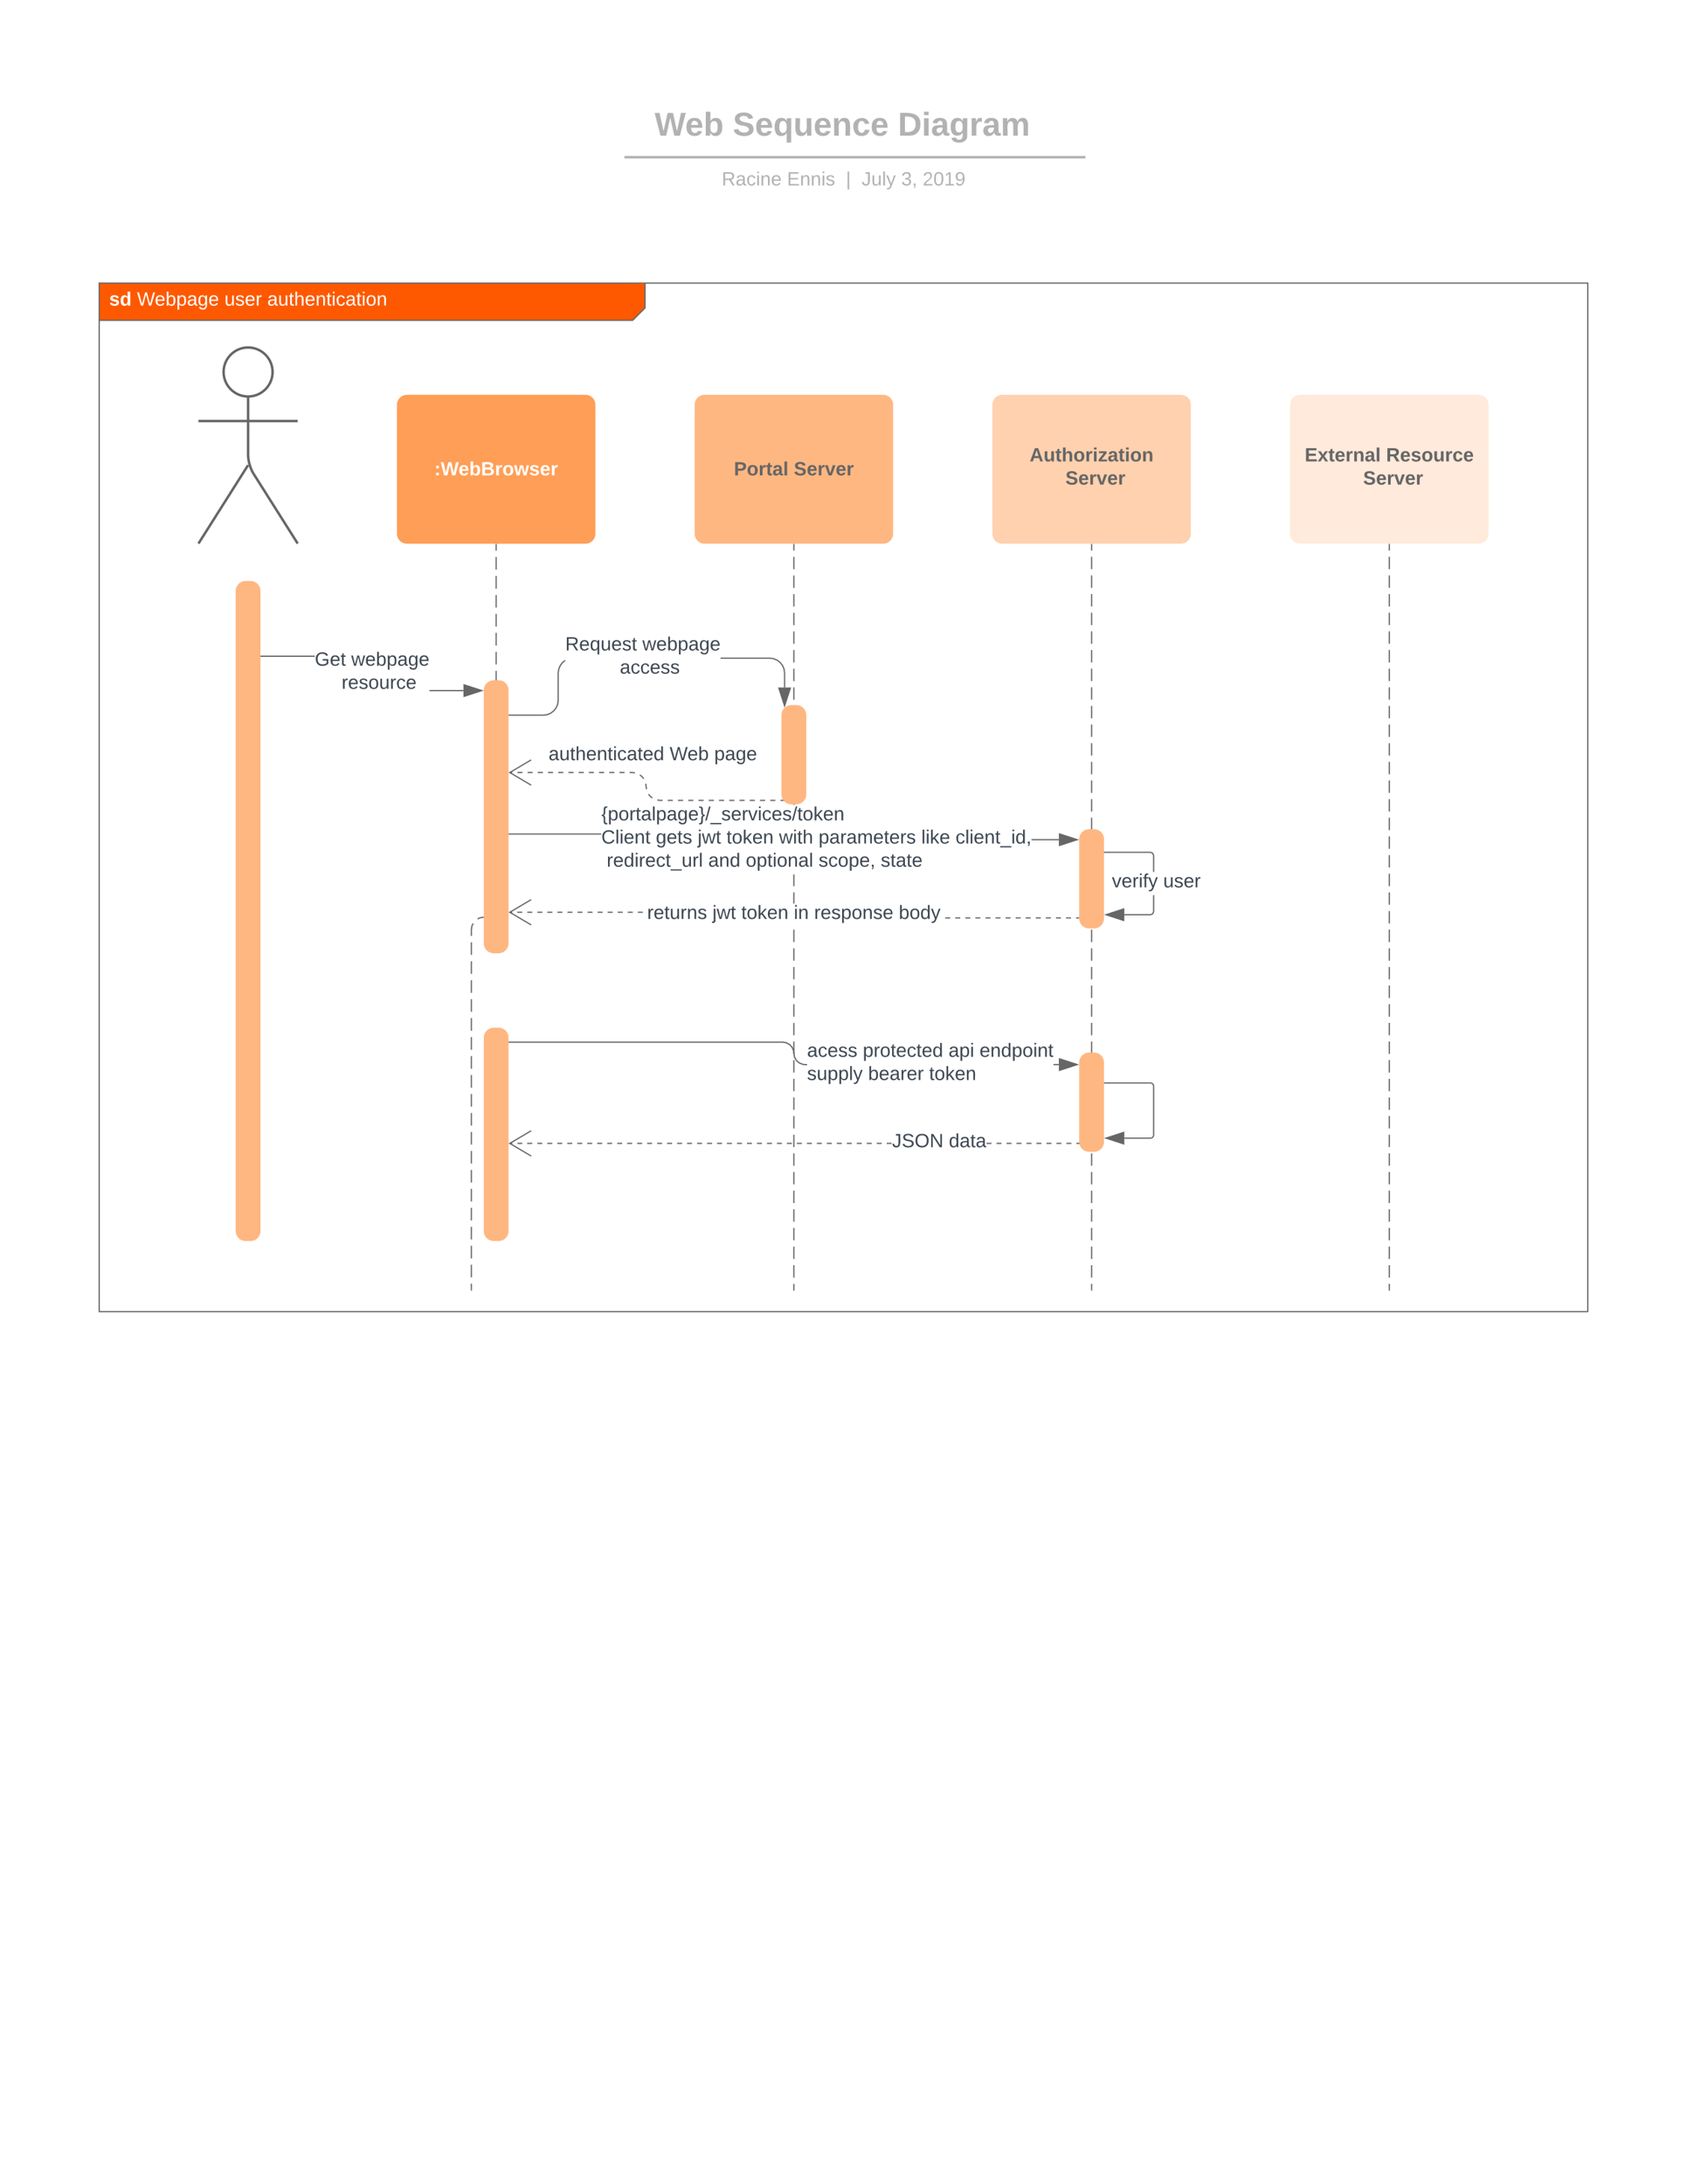 <svg xmlns="http://www.w3.org/2000/svg" xmlns:xlink="http://www.w3.org/1999/xlink" xmlns:lucid="lucid" width="1360" height="1760"><g transform="translate(0 0)" lucid:page-tab-id="0_0"><path d="M0 0h1360v1760H0z" fill="#fff"/><path d="M400 438.63v290.43c0 5.53-4.48 10-10 10s-10 4.48-10 10v290.44" fill="none"/><path d="M400 438.63v5.1m0 5.1V459m0 5.1v10.2m0 5.1v10.18m0 5.1v10.2m0 5.08v10.2m0 5.1v10.18m0 5.1v10.2m0 5.08v10.2m0 5.1v10.18m0 5.1v10.18m0 5.1v10.2m0 5.1v10.18m0 5.1v10.18m0 5.1v10.2m0 5.08v10.2m0 5.1v10.18m0 5.1v10.2m0 5.08v10.2m0 5.1v5.08l-.5 3.16-.93 1.8m-3.62 3.6l-1.8.93-3.15.5-3.16.52-1.8.93m-3.6 3.6l-.93 1.8-.5 3.16v5.1m0 5.1v10.2m0 5.08v10.2m0 5.1V800m0 5.1v10.18m0 5.1v10.2m0 5.08v10.2m0 5.1v10.18m0 5.1v10.2m0 5.08v10.2m0 5.1V907m0 5.1v10.2m0 5.08v10.2m0 5.1v10.18m0 5.1v10.18m0 5.1v10.2m0 5.1v10.18m0 5.1V1014m0 5.1v10.2m0 5.08v5.1" stroke="#666" fill="none"/><path d="M400.5 438.64h-1v-.5h1z" fill="#666"/><path d="M380 1039.5v.5" stroke="#666" fill="none"/><path d="M219.75 299.75c0 10.9-8.84 19.75-19.75 19.75-10.9 0-19.75-8.84-19.75-19.75 0-10.9 8.84-19.75 19.75-19.75 10.9 0 19.75 8.84 19.75 19.75z" stroke="#666" stroke-width="2" fill-opacity="0"/><path d="M160 288c0-4.42 3.58-8 8-8h64c4.42 0 8 3.58 8 8v142c0 4.42-3.58 8-8 8h-64c-4.42 0-8-3.58-8-8z" fill="none"/><path d="M200 319.5v47.3c0 4.42 1.92 11.03 4.28 14.76L240 438m-40-63.2L160 438m0-98.75h80" stroke="#666" stroke-width="2" fill="none"/><path d="M640.5 1039.5h-1v-5h1zm0-10h-1v-10.03h1zm0-15.04h-1v-10h1zm0-15.02h-1v-10h1zm0-15.02h-1v-10h1zm0-15.02h-1v-10.02h1zm0-15.02h-1v-10.02h1zm0-15.03h-1v-10h1zm0-15.02h-1v-10h1zm0-15.02h-1v-10h1zm0-15h-1v-10.03h1zm0-15.03h-1v-10.02h1zm0-15.02h-1v-10.02h1zm0-15.03h-1v-10h1zm0-15.02h-1v-10h1zm0-15.02h-1v-10h1zm0-15.02h-1v-10.02h1zm0-15.02h-1v-10.02h1zm0-15.03h-1v-10h1zm0-15h-1v-10.02h1zm0-31.06h-1v-9h1zm0-14h-1v-9.43h1zm0-65.43h-1v-4.67h1zm0-9.68h-1V628.9h1zm0-15.02h-1v-10.02h1zm0-15.03h-1v-10h1zm0-15.02h-1v-10h1zm0-15.02h-1v-10h1zm0-15.02h-1v-10h1zm0-15h-1v-10.03h1zm0-15.03h-1v-10.02h1zm0-15.03h-1v-10h1zm0-15.02h-1v-10h1zm0-15.02h-1v-10h1zm0-15.02h-1v-10.02h1zm0-15.02h-1v-10.02h1zm0-15.03h-1v-5h1zM640.5 438.64h-1v-.5h1zM640.5 1040h-1v-.5h1z" fill="#666"/><path d="M880 438.63v600.87" fill="none"/><path d="M880 438.63v5m0 5v10.03m0 5v10.02m0 5v10.02m0 5v10.02m0 5v10.02m0 5v10.03m0 5v10.02m0 5v10m0 5.02v10m0 5.02v10m0 5.02v10m0 5.02v10.02m0 5v10.02m0 5v10.02m0 5v10.02m0 5V684m0 5v10.03m0 5v10.03m0 5v10.02m0 5v10.02m0 5v10.02m0 5v10m0 5.02v10.02m0 5v10.02m0 5v10.02m0 5v10.02m0 5v10.02m0 5v10.03m0 5v10.02m0 5v10.02m0 5v10m0 5.02v10m0 5.02v10m0 5.02v10.02m0 5v10.02m0 5v10.02m0 5v10.02m0 5v10.02m0 5v10.03m0 5v5" stroke="#666" fill="none"/><path d="M880.5 438.64h-1v-.5h1z" fill="#666"/><path d="M880 1039.5v.5" stroke="#666" fill="none"/><path d="M1120 438.63v600.87" fill="none"/><path d="M1120 438.63v5m0 5v10.03m0 5v10.02m0 5v10.02m0 5v10.02m0 5v10.02m0 5v10.03m0 5v10.02m0 5v10m0 5.02v10m0 5.02v10m0 5.02v10m0 5.02v10.02m0 5v10.02m0 5v10.02m0 5v10.02m0 5V684m0 5v10.03m0 5v10.03m0 5v10.02m0 5v10.02m0 5v10.02m0 5v10m0 5.02v10.02m0 5v10.02m0 5v10.02m0 5v10.02m0 5v10.02m0 5v10.03m0 5v10.02m0 5v10.02m0 5v10m0 5.02v10m0 5.02v10m0 5.02v10.02m0 5v10.02m0 5v10.02m0 5v10.02m0 5v10.02m0 5v10.03m0 5v5" stroke="#666" fill="none"/><path d="M1120.5 438.64h-1v-.5h1z" fill="#666"/><path d="M1120 1039.5v.5" stroke="#666" fill="none"/><path d="M190 476.13c0-4.42 3.58-8 8-8h4c4.42 0 8 3.58 8 8V992c0 4.42-3.58 8-8 8h-4c-4.42 0-8-3.58-8-8z" stroke="#000" stroke-opacity="0" fill="#ffb781"/><path d="M320 326.13c0-4.42 3.58-8 8-8h144c4.42 0 8 3.58 8 8v104c0 4.42-3.58 8-8 8H328c-4.42 0-8-3.58-8-8z" stroke="#000" stroke-opacity="0" fill="#ff9e56"/><use xlink:href="#a" transform="matrix(1,0,0,1,320,318.127) translate(30.141 64.944)"/><path d="M560 326.13c0-4.42 3.58-8 8-8h144c4.42 0 8 3.58 8 8v104c0 4.42-3.58 8-8 8H568c-4.42 0-8-3.58-8-8z" stroke="#000" stroke-opacity="0" fill="#ffb781"/><use xlink:href="#b" transform="matrix(1,0,0,1,560,318.127) translate(31.653 64.944)"/><use xlink:href="#c" transform="matrix(1,0,0,1,560,318.127) translate(79.962 64.944)"/><path d="M800 326.13c0-4.42 3.58-8 8-8h144c4.42 0 8 3.58 8 8v104c0 4.42-3.58 8-8 8H808c-4.42 0-8-3.58-8-8z" stroke="#000" stroke-opacity="0" fill="#ffd1ae"/><use xlink:href="#d" transform="matrix(1,0,0,1,800,318.127) translate(30.054 53.694)"/><use xlink:href="#c" transform="matrix(1,0,0,1,800,318.127) translate(58.902 72.361)"/><path d="M390 556.13c0-4.42 3.58-8 8-8h4c4.42 0 8 3.58 8 8v204c0 4.42-3.58 8-8 8h-4c-4.42 0-8-3.58-8-8zM870 676.13c0-4.42 3.58-8 8-8h4c4.42 0 8 3.58 8 8v64c0 4.42-3.58 8-8 8h-4c-4.42 0-8-3.58-8-8zM630 576.13c0-4.42 3.58-8 8-8h4c4.42 0 8 3.58 8 8v64c0 4.42-3.58 8-8 8h-4c-4.42 0-8-3.58-8-8zM870 856.13c0-4.42 3.58-8 8-8h4c4.42 0 8 3.58 8 8v64c0 4.42-3.58 8-8 8h-4c-4.42 0-8-3.58-8-8z" stroke="#000" stroke-opacity="0" fill="#ffb781"/><path d="M1040 326.13c0-4.42 3.58-8 8-8h144c4.42 0 8 3.58 8 8v104c0 4.42-3.58 8-8 8h-144c-4.42 0-8-3.58-8-8z" stroke="#000" stroke-opacity="0" fill="#ffeadb"/><use xlink:href="#e" transform="matrix(1,0,0,1,1040,318.127) translate(11.841 53.694)"/><use xlink:href="#f" transform="matrix(1,0,0,1,1040,318.127) translate(77.434 53.694)"/><use xlink:href="#g" transform="matrix(1,0,0,1,1040,318.127) translate(58.902 72.361)"/><path d="M390 836.13c0-4.42 3.58-8 8-8h4c4.42 0 8 3.58 8 8V992c0 4.42-3.58 8-8 8h-4c-4.42 0-8-3.58-8-8z" stroke="#000" stroke-opacity="0" fill="#ffb781"/><path d="M373.62 555.97v1h-27.4v-1zM210.5 529.3v-1h43.3v1zM210.5 529.3h-.5v-1h.5zM388.38 556.47l-14.26 4.63v-9.27z" fill="#666"/><path d="M390 556.47l-16.38 5.32v-10.65zm-15.38 3.95l12.14-3.95-12.14-3.95z" fill="#666"/><use xlink:href="#h" transform="matrix(1,0,0,1,253.787,523.966) translate(0.005 12.444)"/><use xlink:href="#i" transform="matrix(1,0,0,1,253.787,523.966) translate(29.388 12.444)"/><use xlink:href="#j" transform="matrix(1,0,0,1,253.787,523.966) translate(21.614 31.111)"/><path d="M455.67 532.85l-1.8 1.38-1.83 2.4-1.14 2.74-.4 3.02v21.94l-.42 3.2-1.24 3-2 2.6-2.6 2-3 1.25-3.2.4H410.5v-1h27.47l3-.4 2.77-1.13 2.4-1.83 1.82-2.4 1.14-2.75.4-3.02v-21.96l.42-3.2 1.24-3 2-2.6 2.5-1.93zm168.1-2.57l3 1.24 2.6 2 1.98 2.6 1.24 3 .4 3.2v11.65h-1V542.4l-.38-3.03-1.14-2.75-1.84-2.4-2.4-1.83-2.74-1.15-3.02-.4h-39.6v-1h39.67zM410.5 576.8h-.5v-1h.5zM632.5 568.74l-4.62-14.27h9.27z" fill="#666"/><path d="M632.5 570.35l-5.3-16.38h10.64zm-3.93-15.38l3.94 12.15 3.96-12.15z" fill="#666"/><use xlink:href="#k" transform="matrix(1,0,0,1,455.669,511.688) translate(0.005 12.444)"/><use xlink:href="#l" transform="matrix(1,0,0,1,455.669,511.688) translate(62.184 12.444)"/><use xlink:href="#m" transform="matrix(1,0,0,1,455.669,511.688) translate(44.019 31.111)"/><path d="M631.27 645.43h-2.07v-1h2.07zm-6.2 0h-4.13v-1h4.13zm-8.27 0h-4.13v-1h4.13zm-8.26 0h-4.13v-1h4.14zm-8.26 0h-4.14v-1h4.14zm-8.27 0h-4.12v-1H592zm-8.25 0h-4.14v-1h4.15zm-8.27 0h-4.13v-1h4.13zm-8.26 0h-4.13v-1h4.12zm-8.27 0h-4.13v-1h4.13zm-8.26 0h-4.14v-1h4.13zm-8.27 0h-4.14v-1h4.13zm-10.3-1h2.03v1h-2.1l-2.2-.3.12-.98zm-7.6-3.14l1.68 1.28-.6.8-1.8-1.38-1.37-1.8.8-.6zm-3.15-7.65l.28 2.18-1 .13-.27-2.18-.3-2.18 1-.13zm-3.42-8.22l1.37 1.8-.8.6-1.3-1.7-1.68-1.28.6-.8zm-6.05-3.14l-.12.98-2.14-.28h-2.03v-1h2.1zm-8.4.7h-4.12v-1h4.12zm-8.23 0h-4.12v-1h4.12zm-8.23 0h-4.12v-1h4.12zm-8.23 0h-4.1v-1h4.1zm-8.22 0h-4.12v-1h4.12zm-8.23 0h-4.12v-1h4.12zm-8.23 0H450v-1h4.12zm-8.23 0h-4.13v-1h4.12zm-8.24 0h-4.12v-1h4.12zm-8.23 0h-4.12v-1h4.13zm-8.23 0h-4.12v-1h4.12zm-8.23 0h-2.06v-1h2.07z" fill="#666"/><path d="M632.1 645.43h-.85v-1h.18zM428.45 612.75l-16.5 9.75 16.5 9.75-.5.86L410 622.5l17.94-10.6z" fill="#666"/><use xlink:href="#n" transform="matrix(1,0,0,1,442.214,600.159) translate(0 12.444)"/><use xlink:href="#o" transform="matrix(1,0,0,1,442.214,600.159) translate(97.611 12.444)"/><use xlink:href="#p" transform="matrix(1,0,0,1,442.214,600.159) translate(133.562 12.444)"/><path d="M853.62 676.1v1h-22.08v-1zm-443.12-3.53v-1h74.28v1zM410.5 672.57h-.5v-1h.5zM868.38 676.6l-14.26 4.65v-9.27z" fill="#666"/><path d="M870 676.6l-16.38 5.34V671.3zm-15.38 3.96l12.14-3.95-12.14-3.94z" fill="#666"/><use xlink:href="#q" transform="matrix(1,0,0,1,484.777,648.612) translate(0 12.444)"/><use xlink:href="#r" transform="matrix(1,0,0,1,484.777,648.612) translate(0 31.111)"/><use xlink:href="#s" transform="matrix(1,0,0,1,484.777,648.612) translate(43.944 31.111)"/><use xlink:href="#t" transform="matrix(1,0,0,1,484.777,648.612) translate(77.648 31.111)"/><use xlink:href="#u" transform="matrix(1,0,0,1,484.777,648.612) translate(100.895 31.111)"/><use xlink:href="#v" transform="matrix(1,0,0,1,484.777,648.612) translate(143.241 31.111)"/><use xlink:href="#w" transform="matrix(1,0,0,1,484.777,648.612) translate(175.13 31.111)"/><use xlink:href="#x" transform="matrix(1,0,0,1,484.777,648.612) translate(257.963 31.111)"/><use xlink:href="#y" transform="matrix(1,0,0,1,484.777,648.612) translate(285.531 31.111)"/><use xlink:href="#z" transform="matrix(1,0,0,1,484.777,648.612) translate(0 49.778)"/><use xlink:href="#A" transform="matrix(1,0,0,1,484.777,648.612) translate(4.321 49.778)"/><use xlink:href="#B" transform="matrix(1,0,0,1,484.777,648.612) translate(86.204 49.778)"/><use xlink:href="#C" transform="matrix(1,0,0,1,484.777,648.612) translate(116.451 49.778)"/><use xlink:href="#D" transform="matrix(1,0,0,1,484.777,648.612) translate(175.13 49.778)"/><use xlink:href="#E" transform="matrix(1,0,0,1,484.777,648.612) translate(225.253 49.778)"/><path d="M869.5 740.14h-2.03v-1h2.03zm-6.1 0h-4.04v-1h4.05zm-8.1 0h-4.06v-1h4.06zm-8.12 0h-4.05v-1h4.05zm-8.1 0H835v-1h4.07zm-8.13 0h-4.06v-1h4.05zm-8.1 0h-4.07v-1h4.06zm-8.13 0h-4.06v-1h4.06zm-8.1 0h-4.07v-1h4.06zm-8.13 0h-4.07v-1h4.06zm-8.12 0h-4.06v-1h4.06zm-8.12 0h-4.06v-1h4.06zm-8.1 0h-4.07v-1h4.05zm-8.13 0h-4.06v-1h4.06zm-247.8-4.54h-4.04v-1h4.04zm-8.1 0h-4.04v-1h4.04zm-8.1 0H498v-1h4.04zm-8.1 0h-4.04v-1h4.04zm-8.1 0h-4.04v-1h4.04zm-8.1 0h-4.04v-1h4.04zm-8.1 0h-4.04v-1h4.04zm-8.1 0h-4.04v-1h4.04zm-8.1 0h-4.04v-1h4.04zm-8.1 0h-4.04v-1h4.04zm-8.1 0h-4.04v-1h4.04zm-8.1 0h-4.04v-1h4.04zm-8.1 0h-4.05v-1h4.05zm-8.1 0h-2.02v-1h2.03zM870 740.13h-.5v-1h.5z" fill="#666"/><path d="M428.45 725.35l-16.5 9.75 16.5 9.75-.5.86L410 735.1l17.94-10.6z" fill="#666"/><use xlink:href="#F" transform="matrix(1,0,0,1,521.735,728.036) translate(0 12.444)"/><use xlink:href="#t" transform="matrix(1,0,0,1,521.735,728.036) translate(52.63 12.444)"/><use xlink:href="#u" transform="matrix(1,0,0,1,521.735,728.036) translate(75.877 12.444)"/><use xlink:href="#G" transform="matrix(1,0,0,1,521.735,728.036) translate(118.222 12.444)"/><use xlink:href="#H" transform="matrix(1,0,0,1,521.735,728.036) translate(134.599 12.444)"/><use xlink:href="#I" transform="matrix(1,0,0,1,521.735,728.036) translate(202.827 12.444)"/><path d="M634.27 839.8l2.8 1.64 2.1 2.47 1.16 3.07.17 1.74.54 3.04 1.46 2.52 2.2 1.87 2.77 1.04 1.6.15h1.57v1h-1.6l-1.8-.16-3.06-1.16-2.46-2.1-1.64-2.8-.58-3.26-.15-1.64-1.05-2.78-1.87-2.2-2.5-1.46-3.02-.53H410.5v-1H631zm219.35 17.52v1h-4.35v-1zM410.5 840.23h-.5v-1h.5zM868.38 857.82l-14.26 4.64v-9.27z" fill="#666"/><path d="M870 857.82l-16.38 5.33V852.5zm-15.38 3.95l12.14-3.95-12.14-3.94z" fill="#666"/><g><use xlink:href="#J" transform="matrix(1,0,0,1,650.636,839.158) translate(0 12.444)"/><use xlink:href="#K" transform="matrix(1,0,0,1,650.636,839.158) translate(44.938 12.444)"/><use xlink:href="#L" transform="matrix(1,0,0,1,650.636,839.158) translate(114.031 12.444)"/><use xlink:href="#M" transform="matrix(1,0,0,1,650.636,839.158) translate(139.049 12.444)"/><use xlink:href="#N" transform="matrix(1,0,0,1,650.636,839.158) translate(0 31.111)"/><use xlink:href="#O" transform="matrix(1,0,0,1,650.636,839.158) translate(49.216 31.111)"/><use xlink:href="#P" transform="matrix(1,0,0,1,650.636,839.158) translate(98.389 31.111)"/></g><path d="M869.74 921.83h-2v-1h2zm-6.04 0h-4.02v-1h4.02zm-8.04 0h-4.03v-1h4.03zm-8.05 0h-4.02v-1h4.03zm-8.04 0h-4.03v-1h4.03zm-8.05 0h-4.02v-1h4.03zm-8.04 0h-4.03v-1h4.03zm-8.05 0h-4.02v-1h4.03zm-8.04 0h-4.03v-1h4.03zm-8.05 0h-4.02v-1h4.03zm-80.5 0h-4v-1h4zm-8.04 0h-4.02v-1h4.02zm-8.05 0h-4v-1h4zm-8.04 0h-4.02v-1h4.02zm-8.05 0h-4v-1h4zm-8.04 0h-4.02v-1h4.02zm-8.05 0h-4v-1h4zm-8.04 0h-4.02v-1h4.02zm-8.05 0h-4v-1h4zm-8.04 0h-4.02v-1h4.02zm-8.05 0h-4v-1h4zm-8.04 0h-4.02v-1h4.02zm-8.05 0h-4v-1h4zm-8.04 0h-4.02v-1h4.02zm-8.05 0h-4v-1h4zm-8.04 0h-4.02v-1h4.02zm-8.04 0H586v-1H590zm-8.05 0h-4.03v-1h4.03zm-8.05 0h-4.03v-1h4.02zm-8.05 0h-4.03v-1h4.03zm-8.05 0h-4.03v-1h4.02zm-8.05 0h-4.03v-1h4.03zm-8.05 0h-4.03v-1h4.02zm-8.05 0h-4.03v-1h4.03zm-8.05 0h-4.03v-1h4.02zm-8.05 0h-4.03v-1h4.03zm-8.05 0h-4.03v-1h4.02zm-8.05 0h-4.03v-1h4.03zm-8.05 0h-4.03v-1h4.02zm-8.05 0h-4.03v-1h4.03zm-8.05 0h-4.03v-1h4.02zm-8.05 0h-4.03v-1h4.03zm-8.05 0h-4.03v-1h4.02zm-8.05 0h-4.02v-1h4.02zm-8.05 0h-4.02v-1h4.02zm-8.05 0h-4.02v-1h4.02zm-8.05 0H425v-1h4.02zm-8.05 0h-4.02v-1h4.02zm-8.05 0h-2v-1h2zM870.34 921.83h-.6v-1h.4z" fill="#666"/><path d="M428.45 911.58l-16.5 9.75 16.5 9.75-.5.86-17.95-10.6 17.94-10.62z" fill="#666"/><g><use xlink:href="#Q" transform="matrix(1,0,0,1,719.171,911.994) translate(0 12.444)"/><use xlink:href="#R" transform="matrix(1,0,0,1,719.171,911.994) translate(45.759 12.444)"/></g><path d="M80 228.13h440v20l-10 10H80z" fill="#fe5900"/><path d="M80 228.13h1200v828.75H80z" stroke="#666" fill="none"/><path d="M520 228.13v20l-10 10H80" stroke="#666" fill="#fe5900"/><g><use xlink:href="#S" transform="matrix(1,0,0,1,88,228.127) translate(0 18.111)"/><use xlink:href="#T" transform="matrix(1,0,0,1,88,228.127) translate(22.426 18.111)"/><use xlink:href="#U" transform="matrix(1,0,0,1,88,228.127) translate(92.944 18.111)"/><use xlink:href="#V" transform="matrix(1,0,0,1,88,228.127) translate(127.469 18.111)"/></g><path d="M410.58 84.75c0-1.38 1.12-2.5 2.5-2.5h531.78c1.38 0 2.5 1.12 2.5 2.5v40.93c0 1.38-1.12 2.5-2.5 2.5H413.08c-1.38 0-2.5-1.12-2.5-2.5z" stroke="#000" stroke-opacity="0" stroke-width="2" fill="#fff" fill-opacity="0"/><g><use xlink:href="#W" transform="matrix(1,0,0,1,410.582,82.254) translate(117.167 27.083)"/><use xlink:href="#X" transform="matrix(1,0,0,1,410.582,82.254) translate(180.204 27.083)"/><use xlink:href="#Y" transform="matrix(1,0,0,1,410.582,82.254) translate(313.315 27.083)"/></g><path d="M504.4 126.68h369.63M504.43 126.68h-1.02M874 126.68h1.03" stroke="#b2b2b2" stroke-width="2" fill="none"/><path d="M411.1 134.5c0-1.38 1.13-2.5 2.5-2.5H946c1.38 0 2.5 1.12 2.5 2.5v25.22c0 1.38-1.12 2.5-2.5 2.5H413.6c-1.37 0-2.5-1.12-2.5-2.5z" stroke="#000" stroke-opacity="0" stroke-width="2" fill="#fff" fill-opacity="0"/><g><use xlink:href="#Z" transform="matrix(1,0,0,1,411.113,131.999) translate(170.719 17.454)"/><use xlink:href="#aa" transform="matrix(1,0,0,1,411.113,131.999) translate(223.349 17.454)"/><use xlink:href="#ab" transform="matrix(1,0,0,1,411.113,131.999) translate(270.836 17.454)"/><use xlink:href="#ac" transform="matrix(1,0,0,1,411.113,131.999) translate(283.497 17.454)"/><use xlink:href="#ad" transform="matrix(1,0,0,1,411.113,131.999) translate(315.429 17.454)"/><use xlink:href="#ae" transform="matrix(1,0,0,1,411.113,131.999) translate(332.713 17.454)"/></g><path d="M930.5 734.66l-.85 2.06-2.05.85h-21.22v-1h21.02l1.5-.62.6-1.48v-13.2h1zm-.85-47.5l.85 2.04v13.4h-1v-13.2l-.6-1.5-1.5-.6h-36.9v-1h37.1zM890.5 687.3h-.5v-1h.5zM905.88 741.7l-14.26-4.63 14.26-4.64z" fill="#666"/><path d="M906.38 742.4L890 737.06l16.38-5.33zm-13.14-5.33l12.14 3.94v-7.88z" fill="#666"/><g><use xlink:href="#af" transform="matrix(1,0,0,1,892.04,702.598) translate(0.005 12.444)"/><use xlink:href="#ag" transform="matrix(1,0,0,1,892.04,702.598) translate(4.326 12.444)"/><use xlink:href="#ah" transform="matrix(1,0,0,1,892.04,702.598) translate(45.721 12.444)"/></g><path d="M890.5 872.67h37c1.38 0 2.5 1.12 2.5 2.5v39.42c0 1.37-1.12 2.5-2.5 2.5h-21.12" stroke="#666" fill="none"/><path d="M890.5 873.17h-.5v-1h.5z" fill="#666"/><path d="M891.62 917.1l14.26-4.64v9.27z" stroke="#666" fill="#666"/><defs><path fill="#fff" d="M35-132v-50h50v50H35zM35 0v-49h50V0H35" id="ai"/><path fill="#fff" d="M275 0h-61l-44-196L126 0H64L0-248h53L97-49l45-199h58l43 199 44-199h52" id="aj"/><path fill="#fff" d="M185-48c-13 30-37 53-82 52C43 2 14-33 14-96s30-98 90-98c62 0 83 45 84 108H66c0 31 8 55 39 56 18 0 30-7 34-22zm-45-69c5-46-57-63-70-21-2 6-4 13-4 21h74" id="ak"/><path fill="#fff" d="M135-194c52 0 70 43 70 98 0 56-19 99-73 100-30 1-46-15-58-35L72 0H24l1-261h50v104c11-23 29-37 60-37zM114-30c31 0 40-27 40-66 0-37-7-63-39-63s-41 28-41 65c0 36 8 64 40 64" id="al"/><path fill="#fff" d="M182-130c37 4 62 22 62 59C244 23 116-4 24 0v-248c84 5 203-23 205 63 0 31-19 50-47 55zM76-148c40-3 101 13 101-30 0-44-60-28-101-31v61zm0 110c48-3 116 14 116-37 0-48-69-32-116-35v72" id="am"/><path fill="#fff" d="M135-150c-39-12-60 13-60 57V0H25l-1-190h47c2 13-1 29 3 40 6-28 27-53 61-41v41" id="an"/><path fill="#fff" d="M110-194c64 0 96 36 96 99 0 64-35 99-97 99-61 0-95-36-95-99 0-62 34-99 96-99zm-1 164c35 0 45-28 45-65 0-40-10-65-43-65-34 0-45 26-45 65 0 36 10 65 43 65" id="ao"/><path fill="#fff" d="M231 0h-52l-39-155L100 0H48L-1-190h46L77-45c9-52 24-97 36-145h53l37 145 32-145h46" id="ap"/><path fill="#fff" d="M137-138c1-29-70-34-71-4 15 46 118 7 119 86 1 83-164 76-172 9l43-7c4 19 20 25 44 25 33 8 57-30 24-41C81-84 22-81 20-136c-2-80 154-74 161-7" id="aq"/><g id="a"><use transform="matrix(0.043,0,0,0.043,0,0)" xlink:href="#ai"/><use transform="matrix(0.043,0,0,0.043,5.142,0)" xlink:href="#aj"/><use transform="matrix(0.043,0,0,0.043,19.488,0)" xlink:href="#ak"/><use transform="matrix(0.043,0,0,0.043,28.13,0)" xlink:href="#al"/><use transform="matrix(0.043,0,0,0.043,37.593,0)" xlink:href="#am"/><use transform="matrix(0.043,0,0,0.043,48.784,0)" xlink:href="#an"/><use transform="matrix(0.043,0,0,0.043,54.833,0)" xlink:href="#ao"/><use transform="matrix(0.043,0,0,0.043,64.296,0)" xlink:href="#ap"/><use transform="matrix(0.043,0,0,0.043,76.395,0)" xlink:href="#aq"/><use transform="matrix(0.043,0,0,0.043,85.037,0)" xlink:href="#ak"/><use transform="matrix(0.043,0,0,0.043,93.679,0)" xlink:href="#an"/></g><path fill="#666" d="M24-248c93 1 206-16 204 79-1 75-69 88-152 82V0H24v-248zm52 121c47 0 100 7 100-41 0-47-54-39-100-39v80" id="ar"/><path fill="#666" d="M110-194c64 0 96 36 96 99 0 64-35 99-97 99-61 0-95-36-95-99 0-62 34-99 96-99zm-1 164c35 0 45-28 45-65 0-40-10-65-43-65-34 0-45 26-45 65 0 36 10 65 43 65" id="as"/><path fill="#666" d="M135-150c-39-12-60 13-60 57V0H25l-1-190h47c2 13-1 29 3 40 6-28 27-53 61-41v41" id="at"/><path fill="#666" d="M115-3C79 11 28 4 28-45v-112H4v-33h27l15-45h31v45h36v33H77v99c-1 23 16 31 38 25v30" id="au"/><path fill="#666" d="M133-34C117-15 103 5 69 4 32 3 11-16 11-54c-1-60 55-63 116-61 1-26-3-47-28-47-18 1-26 9-28 27l-52-2c7-38 36-58 82-57s74 22 75 68l1 82c-1 14 12 18 25 15v27c-30 8-71 5-69-32zm-48 3c29 0 43-24 42-57-32 0-66-3-65 30 0 17 8 27 23 27" id="av"/><path fill="#666" d="M25 0v-261h50V0H25" id="aw"/><g id="b"><use transform="matrix(0.043,0,0,0.043,0,0)" xlink:href="#ar"/><use transform="matrix(0.043,0,0,0.043,10.37,0)" xlink:href="#as"/><use transform="matrix(0.043,0,0,0.043,19.833,0)" xlink:href="#at"/><use transform="matrix(0.043,0,0,0.043,25.883,0)" xlink:href="#au"/><use transform="matrix(0.043,0,0,0.043,31.025,0)" xlink:href="#av"/><use transform="matrix(0.043,0,0,0.043,39.667,0)" xlink:href="#aw"/></g><path fill="#666" d="M169-182c-1-43-94-46-97-3 18 66 151 10 154 114 3 95-165 93-204 36-6-8-10-19-12-30l50-8c3 46 112 56 116 5-17-69-150-10-154-114-4-87 153-88 188-35 5 8 8 18 10 28" id="ax"/><path fill="#666" d="M185-48c-13 30-37 53-82 52C43 2 14-33 14-96s30-98 90-98c62 0 83 45 84 108H66c0 31 8 55 39 56 18 0 30-7 34-22zm-45-69c5-46-57-63-70-21-2 6-4 13-4 21h74" id="ay"/><path fill="#666" d="M128 0H69L1-190h53L99-40l48-150h52" id="az"/><g id="c"><use transform="matrix(0.043,0,0,0.043,0,0)" xlink:href="#ax"/><use transform="matrix(0.043,0,0,0.043,10.37,0)" xlink:href="#ay"/><use transform="matrix(0.043,0,0,0.043,19.012,0)" xlink:href="#at"/><use transform="matrix(0.043,0,0,0.043,25.062,0)" xlink:href="#az"/><use transform="matrix(0.043,0,0,0.043,33.704,0)" xlink:href="#ay"/><use transform="matrix(0.043,0,0,0.043,42.346,0)" xlink:href="#at"/></g><path fill="#666" d="M199 0l-22-63H83L61 0H9l90-248h61L250 0h-51zm-33-102l-36-108c-10 38-24 72-36 108h72" id="aA"/><path fill="#666" d="M85 4C-2 5 27-109 22-190h50c7 57-23 150 33 157 60-5 35-97 40-157h50l1 190h-47c-2-12 1-28-3-38-12 25-28 42-61 42" id="aB"/><path fill="#666" d="M114-157C55-157 80-60 75 0H25v-261h50l-1 109c12-26 28-41 61-42 86-1 58 113 63 194h-50c-7-57 23-157-34-157" id="aC"/><path fill="#666" d="M25-224v-37h50v37H25zM25 0v-190h50V0H25" id="aD"/><path fill="#666" d="M12 0v-35l95-120H19v-35h142v35L67-36h103V0H12" id="aE"/><path fill="#666" d="M135-194c87-1 58 113 63 194h-50c-7-57 23-157-34-157-59 0-34 97-39 157H25l-1-190h47c2 12-1 28 3 38 12-26 28-41 61-42" id="aF"/><g id="d"><use transform="matrix(0.043,0,0,0.043,0,0)" xlink:href="#aA"/><use transform="matrix(0.043,0,0,0.043,11.191,0)" xlink:href="#aB"/><use transform="matrix(0.043,0,0,0.043,20.654,0)" xlink:href="#au"/><use transform="matrix(0.043,0,0,0.043,25.796,0)" xlink:href="#aC"/><use transform="matrix(0.043,0,0,0.043,35.259,0)" xlink:href="#as"/><use transform="matrix(0.043,0,0,0.043,44.722,0)" xlink:href="#at"/><use transform="matrix(0.043,0,0,0.043,50.772,0)" xlink:href="#aD"/><use transform="matrix(0.043,0,0,0.043,55.093,0)" xlink:href="#aE"/><use transform="matrix(0.043,0,0,0.043,62.87,0)" xlink:href="#av"/><use transform="matrix(0.043,0,0,0.043,71.512,0)" xlink:href="#au"/><use transform="matrix(0.043,0,0,0.043,76.654,0)" xlink:href="#aD"/><use transform="matrix(0.043,0,0,0.043,80.975,0)" xlink:href="#as"/><use transform="matrix(0.043,0,0,0.043,90.438,0)" xlink:href="#aF"/></g><path fill="#666" d="M24 0v-248h195v40H76v63h132v40H76v65h150V0H24" id="aG"/><path fill="#666" d="M144 0l-44-69L55 0H2l70-98-66-92h53l41 62 40-62h54l-67 91 71 99h-54" id="aH"/><g id="e"><use transform="matrix(0.043,0,0,0.043,0,0)" xlink:href="#aG"/><use transform="matrix(0.043,0,0,0.043,10.37,0)" xlink:href="#aH"/><use transform="matrix(0.043,0,0,0.043,19.012,0)" xlink:href="#au"/><use transform="matrix(0.043,0,0,0.043,24.154,0)" xlink:href="#ay"/><use transform="matrix(0.043,0,0,0.043,32.796,0)" xlink:href="#at"/><use transform="matrix(0.043,0,0,0.043,38.846,0)" xlink:href="#aF"/><use transform="matrix(0.043,0,0,0.043,48.309,0)" xlink:href="#av"/><use transform="matrix(0.043,0,0,0.043,56.951,0)" xlink:href="#aw"/></g><path fill="#666" d="M240-174c0 40-23 61-54 70L253 0h-59l-57-94H76V0H24v-248c93 4 217-23 216 74zM76-134c48-2 112 12 112-38 0-48-66-32-112-35v73" id="aI"/><path fill="#666" d="M137-138c1-29-70-34-71-4 15 46 118 7 119 86 1 83-164 76-172 9l43-7c4 19 20 25 44 25 33 8 57-30 24-41C81-84 22-81 20-136c-2-80 154-74 161-7" id="aJ"/><path fill="#666" d="M190-63c-7 42-38 67-86 67-59 0-84-38-90-98-12-110 154-137 174-36l-49 2c-2-19-15-32-35-32-30 0-35 28-38 64-6 74 65 87 74 30" id="aK"/><g id="f"><use transform="matrix(0.043,0,0,0.043,0,0)" xlink:href="#aI"/><use transform="matrix(0.043,0,0,0.043,11.191,0)" xlink:href="#ay"/><use transform="matrix(0.043,0,0,0.043,19.833,0)" xlink:href="#aJ"/><use transform="matrix(0.043,0,0,0.043,28.475,0)" xlink:href="#as"/><use transform="matrix(0.043,0,0,0.043,37.938,0)" xlink:href="#aB"/><use transform="matrix(0.043,0,0,0.043,47.401,0)" xlink:href="#at"/><use transform="matrix(0.043,0,0,0.043,53.451,0)" xlink:href="#aK"/><use transform="matrix(0.043,0,0,0.043,62.093,0)" xlink:href="#ay"/></g><g id="g"><use transform="matrix(0.043,0,0,0.043,0,0)" xlink:href="#ax"/><use transform="matrix(0.043,0,0,0.043,10.37,0)" xlink:href="#ay"/><use transform="matrix(0.043,0,0,0.043,19.012,0)" xlink:href="#at"/><use transform="matrix(0.043,0,0,0.043,25.062,0)" xlink:href="#az"/><use transform="matrix(0.043,0,0,0.043,33.704,0)" xlink:href="#ay"/><use transform="matrix(0.043,0,0,0.043,42.346,0)" xlink:href="#at"/></g><path fill="#3d4752" d="M143 4C61 4 22-44 18-125c-5-107 100-154 193-111 17 8 29 25 37 43l-32 9c-13-25-37-40-76-40-61 0-88 39-88 99 0 61 29 100 91 101 35 0 62-11 79-27v-45h-74v-28h105v86C228-13 192 4 143 4" id="aL"/><path fill="#3d4752" d="M100-194c63 0 86 42 84 106H49c0 40 14 67 53 68 26 1 43-12 49-29l28 8c-11 28-37 45-77 45C44 4 14-33 15-96c1-61 26-98 85-98zm52 81c6-60-76-77-97-28-3 7-6 17-6 28h103" id="aM"/><path fill="#3d4752" d="M59-47c-2 24 18 29 38 22v24C64 9 27 4 27-40v-127H5v-23h24l9-43h21v43h35v23H59v120" id="aN"/><g id="h"><use transform="matrix(0.043,0,0,0.043,0,0)" xlink:href="#aL"/><use transform="matrix(0.043,0,0,0.043,12.099,0)" xlink:href="#aM"/><use transform="matrix(0.043,0,0,0.043,20.741,0)" xlink:href="#aN"/></g><path fill="#3d4752" d="M206 0h-36l-40-164L89 0H53L-1-190h32L70-26l43-164h34l41 164 42-164h31" id="aO"/><path fill="#3d4752" d="M115-194c53 0 69 39 70 98 0 66-23 100-70 100C84 3 66-7 56-30L54 0H23l1-261h32v101c10-23 28-34 59-34zm-8 174c40 0 45-34 45-75 0-40-5-75-45-74-42 0-51 32-51 76 0 43 10 73 51 73" id="aP"/><path fill="#3d4752" d="M115-194c55 1 70 41 70 98S169 2 115 4C84 4 66-9 55-30l1 105H24l-1-265h31l2 30c10-21 28-34 59-34zm-8 174c40 0 45-34 45-75s-6-73-45-74c-42 0-51 32-51 76 0 43 10 73 51 73" id="aQ"/><path fill="#3d4752" d="M141-36C126-15 110 5 73 4 37 3 15-17 15-53c-1-64 63-63 125-63 3-35-9-54-41-54-24 1-41 7-42 31l-33-3c5-37 33-52 76-52 45 0 72 20 72 64v82c-1 20 7 32 28 27v20c-31 9-61-2-59-35zM48-53c0 20 12 33 32 33 41-3 63-29 60-74-43 2-92-5-92 41" id="aR"/><path fill="#3d4752" d="M177-190C167-65 218 103 67 71c-23-6-38-20-44-43l32-5c15 47 100 32 89-28v-30C133-14 115 1 83 1 29 1 15-40 15-95c0-56 16-97 71-98 29-1 48 16 59 35 1-10 0-23 2-32h30zM94-22c36 0 50-32 50-73 0-42-14-75-50-75-39 0-46 34-46 75s6 73 46 73" id="aS"/><g id="i"><use transform="matrix(0.043,0,0,0.043,0,0)" xlink:href="#aO"/><use transform="matrix(0.043,0,0,0.043,11.191,0)" xlink:href="#aM"/><use transform="matrix(0.043,0,0,0.043,19.833,0)" xlink:href="#aP"/><use transform="matrix(0.043,0,0,0.043,28.475,0)" xlink:href="#aQ"/><use transform="matrix(0.043,0,0,0.043,37.117,0)" xlink:href="#aR"/><use transform="matrix(0.043,0,0,0.043,45.759,0)" xlink:href="#aS"/><use transform="matrix(0.043,0,0,0.043,54.401,0)" xlink:href="#aM"/></g><path fill="#3d4752" d="M114-163C36-179 61-72 57 0H25l-1-190h30c1 12-1 29 2 39 6-27 23-49 58-41v29" id="aT"/><path fill="#3d4752" d="M135-143c-3-34-86-38-87 0 15 53 115 12 119 90S17 21 10-45l28-5c4 36 97 45 98 0-10-56-113-15-118-90-4-57 82-63 122-42 12 7 21 19 24 35" id="aU"/><path fill="#3d4752" d="M100-194c62-1 85 37 85 99 1 63-27 99-86 99S16-35 15-95c0-66 28-99 85-99zM99-20c44 1 53-31 53-75 0-43-8-75-51-75s-53 32-53 75 10 74 51 75" id="aV"/><path fill="#3d4752" d="M84 4C-5 8 30-112 23-190h32v120c0 31 7 50 39 49 72-2 45-101 50-169h31l1 190h-30c-1-10 1-25-2-33-11 22-28 36-60 37" id="aW"/><path fill="#3d4752" d="M96-169c-40 0-48 33-48 73s9 75 48 75c24 0 41-14 43-38l32 2c-6 37-31 61-74 61-59 0-76-41-82-99-10-93 101-131 147-64 4 7 5 14 7 22l-32 3c-4-21-16-35-41-35" id="aX"/><g id="j"><use transform="matrix(0.043,0,0,0.043,0,0)" xlink:href="#aT"/><use transform="matrix(0.043,0,0,0.043,5.142,0)" xlink:href="#aM"/><use transform="matrix(0.043,0,0,0.043,13.784,0)" xlink:href="#aU"/><use transform="matrix(0.043,0,0,0.043,21.562,0)" xlink:href="#aV"/><use transform="matrix(0.043,0,0,0.043,30.204,0)" xlink:href="#aW"/><use transform="matrix(0.043,0,0,0.043,38.846,0)" xlink:href="#aT"/><use transform="matrix(0.043,0,0,0.043,43.988,0)" xlink:href="#aX"/><use transform="matrix(0.043,0,0,0.043,51.765,0)" xlink:href="#aM"/></g><path fill="#3d4752" d="M233-177c-1 41-23 64-60 70L243 0h-38l-65-103H63V0H30v-248c88 3 205-21 203 71zM63-129c60-2 137 13 137-47 0-61-80-42-137-45v92" id="aY"/><path fill="#3d4752" d="M145-31C134-9 116 4 85 4 32 4 16-35 15-94c0-59 17-99 70-100 32-1 48 14 60 33 0-11-1-24 2-32h30l-1 268h-32zM93-21c41 0 51-33 51-76s-8-73-50-73c-40 0-46 35-46 75s5 74 45 74" id="aZ"/><g id="k"><use transform="matrix(0.043,0,0,0.043,0,0)" xlink:href="#aY"/><use transform="matrix(0.043,0,0,0.043,11.191,0)" xlink:href="#aM"/><use transform="matrix(0.043,0,0,0.043,19.833,0)" xlink:href="#aZ"/><use transform="matrix(0.043,0,0,0.043,28.475,0)" xlink:href="#aW"/><use transform="matrix(0.043,0,0,0.043,37.117,0)" xlink:href="#aM"/><use transform="matrix(0.043,0,0,0.043,45.759,0)" xlink:href="#aU"/><use transform="matrix(0.043,0,0,0.043,53.537,0)" xlink:href="#aN"/></g><g id="l"><use transform="matrix(0.043,0,0,0.043,0,0)" xlink:href="#aO"/><use transform="matrix(0.043,0,0,0.043,11.191,0)" xlink:href="#aM"/><use transform="matrix(0.043,0,0,0.043,19.833,0)" xlink:href="#aP"/><use transform="matrix(0.043,0,0,0.043,28.475,0)" xlink:href="#aQ"/><use transform="matrix(0.043,0,0,0.043,37.117,0)" xlink:href="#aR"/><use transform="matrix(0.043,0,0,0.043,45.759,0)" xlink:href="#aS"/><use transform="matrix(0.043,0,0,0.043,54.401,0)" xlink:href="#aM"/></g><g id="m"><use transform="matrix(0.043,0,0,0.043,0,0)" xlink:href="#aR"/><use transform="matrix(0.043,0,0,0.043,8.642,0)" xlink:href="#aX"/><use transform="matrix(0.043,0,0,0.043,16.42,0)" xlink:href="#aX"/><use transform="matrix(0.043,0,0,0.043,24.198,0)" xlink:href="#aM"/><use transform="matrix(0.043,0,0,0.043,32.84,0)" xlink:href="#aU"/><use transform="matrix(0.043,0,0,0.043,40.617,0)" xlink:href="#aU"/></g><path fill="#3d4752" d="M106-169C34-169 62-67 57 0H25v-261h32l-1 103c12-21 28-36 61-36 89 0 53 116 60 194h-32v-121c2-32-8-49-39-48" id="ba"/><path fill="#3d4752" d="M117-194c89-4 53 116 60 194h-32v-121c0-31-8-49-39-48C34-167 62-67 57 0H25l-1-190h30c1 10-1 24 2 32 11-22 29-35 61-36" id="bb"/><path fill="#3d4752" d="M24-231v-30h32v30H24zM24 0v-190h32V0H24" id="bc"/><path fill="#3d4752" d="M85-194c31 0 48 13 60 33l-1-100h32l1 261h-30c-2-10 0-23-3-31C134-8 116 4 85 4 32 4 16-35 15-94c0-66 23-100 70-100zm9 24c-40 0-46 34-46 75 0 40 6 74 45 74 42 0 51-32 51-76 0-42-9-74-50-73" id="bd"/><g id="n"><use transform="matrix(0.043,0,0,0.043,0,0)" xlink:href="#aR"/><use transform="matrix(0.043,0,0,0.043,8.642,0)" xlink:href="#aW"/><use transform="matrix(0.043,0,0,0.043,17.284,0)" xlink:href="#aN"/><use transform="matrix(0.043,0,0,0.043,21.605,0)" xlink:href="#ba"/><use transform="matrix(0.043,0,0,0.043,30.247,0)" xlink:href="#aM"/><use transform="matrix(0.043,0,0,0.043,38.889,0)" xlink:href="#bb"/><use transform="matrix(0.043,0,0,0.043,47.531,0)" xlink:href="#aN"/><use transform="matrix(0.043,0,0,0.043,51.852,0)" xlink:href="#bc"/><use transform="matrix(0.043,0,0,0.043,55.265,0)" xlink:href="#aX"/><use transform="matrix(0.043,0,0,0.043,63.043,0)" xlink:href="#aR"/><use transform="matrix(0.043,0,0,0.043,71.685,0)" xlink:href="#aN"/><use transform="matrix(0.043,0,0,0.043,76.006,0)" xlink:href="#aM"/><use transform="matrix(0.043,0,0,0.043,84.648,0)" xlink:href="#bd"/></g><path fill="#3d4752" d="M266 0h-40l-56-210L115 0H75L2-248h35L96-30l15-64 43-154h32l59 218 59-218h35" id="be"/><g id="o"><use transform="matrix(0.043,0,0,0.043,0,0)" xlink:href="#be"/><use transform="matrix(0.043,0,0,0.043,14.346,0)" xlink:href="#aM"/><use transform="matrix(0.043,0,0,0.043,22.988,0)" xlink:href="#aP"/></g><g id="p"><use transform="matrix(0.043,0,0,0.043,0,0)" xlink:href="#aQ"/><use transform="matrix(0.043,0,0,0.043,8.642,0)" xlink:href="#aR"/><use transform="matrix(0.043,0,0,0.043,17.284,0)" xlink:href="#aS"/><use transform="matrix(0.043,0,0,0.043,25.926,0)" xlink:href="#aM"/></g><path fill="#3d4752" d="M39-94c74 12-11 154 75 146v23c-44 4-70-10-70-52C44-23 55-84 6-82v-22c81 4-7-162 84-157h24v23c-82-15-2 131-75 144" id="bf"/><path fill="#3d4752" d="M24 0v-261h32V0H24" id="bg"/><path fill="#3d4752" d="M76-40C78 24 84 88 6 75V52C86 64 9-79 80-94c-40-6-34-59-34-106 1-29-11-41-40-38v-23c44-4 70 10 70 52 0 47-12 108 38 105v22c-26 1-39 14-38 42" id="bh"/><path fill="#3d4752" d="M0 4l72-265h28L28 4H0" id="bi"/><path fill="#3d4752" d="M-5 72V49h209v23H-5" id="bj"/><path fill="#3d4752" d="M108 0H70L1-190h34L89-25l56-165h34" id="bk"/><path fill="#3d4752" d="M143 0L79-87 56-68V0H24v-261h32v163l83-92h37l-77 82L181 0h-38" id="bl"/><g id="q"><use transform="matrix(0.043,0,0,0.043,0,0)" xlink:href="#bf"/><use transform="matrix(0.043,0,0,0.043,5.185,0)" xlink:href="#aQ"/><use transform="matrix(0.043,0,0,0.043,13.827,0)" xlink:href="#aV"/><use transform="matrix(0.043,0,0,0.043,22.469,0)" xlink:href="#aT"/><use transform="matrix(0.043,0,0,0.043,27.611,0)" xlink:href="#aN"/><use transform="matrix(0.043,0,0,0.043,31.932,0)" xlink:href="#aR"/><use transform="matrix(0.043,0,0,0.043,40.574,0)" xlink:href="#bg"/><use transform="matrix(0.043,0,0,0.043,43.988,0)" xlink:href="#aQ"/><use transform="matrix(0.043,0,0,0.043,52.63,0)" xlink:href="#aR"/><use transform="matrix(0.043,0,0,0.043,61.272,0)" xlink:href="#aS"/><use transform="matrix(0.043,0,0,0.043,69.914,0)" xlink:href="#aM"/><use transform="matrix(0.043,0,0,0.043,78.556,0)" xlink:href="#bh"/><use transform="matrix(0.043,0,0,0.043,83.741,0)" xlink:href="#bi"/><use transform="matrix(0.043,0,0,0.043,88.062,0)" xlink:href="#bj"/><use transform="matrix(0.043,0,0,0.043,96.704,0)" xlink:href="#aU"/><use transform="matrix(0.043,0,0,0.043,104.481,0)" xlink:href="#aM"/><use transform="matrix(0.043,0,0,0.043,113.123,0)" xlink:href="#aT"/><use transform="matrix(0.043,0,0,0.043,118.265,0)" xlink:href="#bk"/><use transform="matrix(0.043,0,0,0.043,126.043,0)" xlink:href="#bc"/><use transform="matrix(0.043,0,0,0.043,129.457,0)" xlink:href="#aX"/><use transform="matrix(0.043,0,0,0.043,137.235,0)" xlink:href="#aM"/><use transform="matrix(0.043,0,0,0.043,145.877,0)" xlink:href="#aU"/><use transform="matrix(0.043,0,0,0.043,153.654,0)" xlink:href="#bi"/><use transform="matrix(0.043,0,0,0.043,157.975,0)" xlink:href="#aN"/><use transform="matrix(0.043,0,0,0.043,162.296,0)" xlink:href="#aV"/><use transform="matrix(0.043,0,0,0.043,170.938,0)" xlink:href="#bl"/><use transform="matrix(0.043,0,0,0.043,178.716,0)" xlink:href="#aM"/><use transform="matrix(0.043,0,0,0.043,187.358,0)" xlink:href="#bb"/></g><path fill="#3d4752" d="M212-179c-10-28-35-45-73-45-59 0-87 40-87 99 0 60 29 101 89 101 43 0 62-24 78-52l27 14C228-24 195 4 139 4 59 4 22-46 18-125c-6-104 99-153 187-111 19 9 31 26 39 46" id="bm"/><g id="r"><use transform="matrix(0.043,0,0,0.043,0,0)" xlink:href="#bm"/><use transform="matrix(0.043,0,0,0.043,11.191,0)" xlink:href="#bg"/><use transform="matrix(0.043,0,0,0.043,14.605,0)" xlink:href="#bc"/><use transform="matrix(0.043,0,0,0.043,18.019,0)" xlink:href="#aM"/><use transform="matrix(0.043,0,0,0.043,26.66,0)" xlink:href="#bb"/><use transform="matrix(0.043,0,0,0.043,35.302,0)" xlink:href="#aN"/></g><g id="s"><use transform="matrix(0.043,0,0,0.043,0,0)" xlink:href="#aS"/><use transform="matrix(0.043,0,0,0.043,8.642,0)" xlink:href="#aM"/><use transform="matrix(0.043,0,0,0.043,17.284,0)" xlink:href="#aN"/><use transform="matrix(0.043,0,0,0.043,21.605,0)" xlink:href="#aU"/></g><path fill="#3d4752" d="M24-231v-30h32v30H24zM-9 49c24 4 33-6 33-30v-209h32V24c2 40-23 58-65 49V49" id="bn"/><g id="t"><use transform="matrix(0.043,0,0,0.043,0,0)" xlink:href="#bn"/><use transform="matrix(0.043,0,0,0.043,3.414,0)" xlink:href="#aO"/><use transform="matrix(0.043,0,0,0.043,14.605,0)" xlink:href="#aN"/></g><g id="u"><use transform="matrix(0.043,0,0,0.043,0,0)" xlink:href="#aN"/><use transform="matrix(0.043,0,0,0.043,4.321,0)" xlink:href="#aV"/><use transform="matrix(0.043,0,0,0.043,12.963,0)" xlink:href="#bl"/><use transform="matrix(0.043,0,0,0.043,20.741,0)" xlink:href="#aM"/><use transform="matrix(0.043,0,0,0.043,29.383,0)" xlink:href="#bb"/></g><g id="v"><use transform="matrix(0.043,0,0,0.043,0,0)" xlink:href="#aO"/><use transform="matrix(0.043,0,0,0.043,11.191,0)" xlink:href="#bc"/><use transform="matrix(0.043,0,0,0.043,14.605,0)" xlink:href="#aN"/><use transform="matrix(0.043,0,0,0.043,18.926,0)" xlink:href="#ba"/></g><path fill="#3d4752" d="M210-169c-67 3-38 105-44 169h-31v-121c0-29-5-50-35-48C34-165 62-65 56 0H25l-1-190h30c1 10-1 24 2 32 10-44 99-50 107 0 11-21 27-35 58-36 85-2 47 119 55 194h-31v-121c0-29-5-49-35-48" id="bo"/><g id="w"><use transform="matrix(0.043,0,0,0.043,0,0)" xlink:href="#aQ"/><use transform="matrix(0.043,0,0,0.043,8.642,0)" xlink:href="#aR"/><use transform="matrix(0.043,0,0,0.043,17.284,0)" xlink:href="#aT"/><use transform="matrix(0.043,0,0,0.043,22.426,0)" xlink:href="#aR"/><use transform="matrix(0.043,0,0,0.043,31.068,0)" xlink:href="#bo"/><use transform="matrix(0.043,0,0,0.043,43.988,0)" xlink:href="#aM"/><use transform="matrix(0.043,0,0,0.043,52.63,0)" xlink:href="#aN"/><use transform="matrix(0.043,0,0,0.043,56.951,0)" xlink:href="#aM"/><use transform="matrix(0.043,0,0,0.043,65.593,0)" xlink:href="#aT"/><use transform="matrix(0.043,0,0,0.043,70.735,0)" xlink:href="#aU"/></g><g id="x"><use transform="matrix(0.043,0,0,0.043,0,0)" xlink:href="#bg"/><use transform="matrix(0.043,0,0,0.043,3.414,0)" xlink:href="#bc"/><use transform="matrix(0.043,0,0,0.043,6.827,0)" xlink:href="#bl"/><use transform="matrix(0.043,0,0,0.043,14.605,0)" xlink:href="#aM"/></g><path fill="#3d4752" d="M68-38c1 34 0 65-14 84H32c9-13 17-26 17-46H33v-38h35" id="bp"/><g id="y"><use transform="matrix(0.043,0,0,0.043,0,0)" xlink:href="#aX"/><use transform="matrix(0.043,0,0,0.043,7.778,0)" xlink:href="#bg"/><use transform="matrix(0.043,0,0,0.043,11.191,0)" xlink:href="#bc"/><use transform="matrix(0.043,0,0,0.043,14.605,0)" xlink:href="#aM"/><use transform="matrix(0.043,0,0,0.043,23.247,0)" xlink:href="#bb"/><use transform="matrix(0.043,0,0,0.043,31.889,0)" xlink:href="#aN"/><use transform="matrix(0.043,0,0,0.043,36.21,0)" xlink:href="#bj"/><use transform="matrix(0.043,0,0,0.043,44.852,0)" xlink:href="#bc"/><use transform="matrix(0.043,0,0,0.043,48.265,0)" xlink:href="#bd"/><use transform="matrix(0.043,0,0,0.043,56.907,0)" xlink:href="#bp"/></g><g id="A"><use transform="matrix(0.043,0,0,0.043,0,0)" xlink:href="#aT"/><use transform="matrix(0.043,0,0,0.043,5.142,0)" xlink:href="#aM"/><use transform="matrix(0.043,0,0,0.043,13.784,0)" xlink:href="#bd"/><use transform="matrix(0.043,0,0,0.043,22.426,0)" xlink:href="#bc"/><use transform="matrix(0.043,0,0,0.043,25.84,0)" xlink:href="#aT"/><use transform="matrix(0.043,0,0,0.043,30.981,0)" xlink:href="#aM"/><use transform="matrix(0.043,0,0,0.043,39.623,0)" xlink:href="#aX"/><use transform="matrix(0.043,0,0,0.043,47.401,0)" xlink:href="#aN"/><use transform="matrix(0.043,0,0,0.043,51.722,0)" xlink:href="#bj"/><use transform="matrix(0.043,0,0,0.043,60.364,0)" xlink:href="#aW"/><use transform="matrix(0.043,0,0,0.043,69.006,0)" xlink:href="#aT"/><use transform="matrix(0.043,0,0,0.043,74.148,0)" xlink:href="#bg"/></g><g id="B"><use transform="matrix(0.043,0,0,0.043,0,0)" xlink:href="#aR"/><use transform="matrix(0.043,0,0,0.043,8.642,0)" xlink:href="#bb"/><use transform="matrix(0.043,0,0,0.043,17.284,0)" xlink:href="#bd"/></g><g id="C"><use transform="matrix(0.043,0,0,0.043,0,0)" xlink:href="#aV"/><use transform="matrix(0.043,0,0,0.043,8.642,0)" xlink:href="#aQ"/><use transform="matrix(0.043,0,0,0.043,17.284,0)" xlink:href="#aN"/><use transform="matrix(0.043,0,0,0.043,21.605,0)" xlink:href="#bc"/><use transform="matrix(0.043,0,0,0.043,25.019,0)" xlink:href="#aV"/><use transform="matrix(0.043,0,0,0.043,33.66,0)" xlink:href="#bb"/><use transform="matrix(0.043,0,0,0.043,42.302,0)" xlink:href="#aR"/><use transform="matrix(0.043,0,0,0.043,50.944,0)" xlink:href="#bg"/></g><g id="D"><use transform="matrix(0.043,0,0,0.043,0,0)" xlink:href="#aU"/><use transform="matrix(0.043,0,0,0.043,7.778,0)" xlink:href="#aX"/><use transform="matrix(0.043,0,0,0.043,15.556,0)" xlink:href="#aV"/><use transform="matrix(0.043,0,0,0.043,24.198,0)" xlink:href="#aQ"/><use transform="matrix(0.043,0,0,0.043,32.84,0)" xlink:href="#aM"/><use transform="matrix(0.043,0,0,0.043,41.481,0)" xlink:href="#bp"/></g><g id="E"><use transform="matrix(0.043,0,0,0.043,0,0)" xlink:href="#aU"/><use transform="matrix(0.043,0,0,0.043,7.778,0)" xlink:href="#aN"/><use transform="matrix(0.043,0,0,0.043,12.099,0)" xlink:href="#aR"/><use transform="matrix(0.043,0,0,0.043,20.741,0)" xlink:href="#aN"/><use transform="matrix(0.043,0,0,0.043,25.062,0)" xlink:href="#aM"/></g><g id="F"><use transform="matrix(0.043,0,0,0.043,0,0)" xlink:href="#aT"/><use transform="matrix(0.043,0,0,0.043,5.142,0)" xlink:href="#aM"/><use transform="matrix(0.043,0,0,0.043,13.784,0)" xlink:href="#aN"/><use transform="matrix(0.043,0,0,0.043,18.105,0)" xlink:href="#aW"/><use transform="matrix(0.043,0,0,0.043,26.747,0)" xlink:href="#aT"/><use transform="matrix(0.043,0,0,0.043,31.889,0)" xlink:href="#bb"/><use transform="matrix(0.043,0,0,0.043,40.531,0)" xlink:href="#aU"/></g><g id="G"><use transform="matrix(0.043,0,0,0.043,0,0)" xlink:href="#bc"/><use transform="matrix(0.043,0,0,0.043,3.414,0)" xlink:href="#bb"/></g><g id="H"><use transform="matrix(0.043,0,0,0.043,0,0)" xlink:href="#aT"/><use transform="matrix(0.043,0,0,0.043,5.142,0)" xlink:href="#aM"/><use transform="matrix(0.043,0,0,0.043,13.784,0)" xlink:href="#aU"/><use transform="matrix(0.043,0,0,0.043,21.562,0)" xlink:href="#aQ"/><use transform="matrix(0.043,0,0,0.043,30.204,0)" xlink:href="#aV"/><use transform="matrix(0.043,0,0,0.043,38.846,0)" xlink:href="#bb"/><use transform="matrix(0.043,0,0,0.043,47.488,0)" xlink:href="#aU"/><use transform="matrix(0.043,0,0,0.043,55.265,0)" xlink:href="#aM"/></g><path fill="#3d4752" d="M179-190L93 31C79 59 56 82 12 73V49c39 6 53-20 64-50L1-190h34L92-34l54-156h33" id="bq"/><g id="I"><use transform="matrix(0.043,0,0,0.043,0,0)" xlink:href="#aP"/><use transform="matrix(0.043,0,0,0.043,8.642,0)" xlink:href="#aV"/><use transform="matrix(0.043,0,0,0.043,17.284,0)" xlink:href="#bd"/><use transform="matrix(0.043,0,0,0.043,25.926,0)" xlink:href="#bq"/></g><g id="J"><use transform="matrix(0.043,0,0,0.043,0,0)" xlink:href="#aR"/><use transform="matrix(0.043,0,0,0.043,8.642,0)" xlink:href="#aX"/><use transform="matrix(0.043,0,0,0.043,16.42,0)" xlink:href="#aM"/><use transform="matrix(0.043,0,0,0.043,25.062,0)" xlink:href="#aU"/><use transform="matrix(0.043,0,0,0.043,32.84,0)" xlink:href="#aU"/></g><g id="K"><use transform="matrix(0.043,0,0,0.043,0,0)" xlink:href="#aQ"/><use transform="matrix(0.043,0,0,0.043,8.642,0)" xlink:href="#aT"/><use transform="matrix(0.043,0,0,0.043,13.784,0)" xlink:href="#aV"/><use transform="matrix(0.043,0,0,0.043,22.426,0)" xlink:href="#aN"/><use transform="matrix(0.043,0,0,0.043,26.747,0)" xlink:href="#aM"/><use transform="matrix(0.043,0,0,0.043,35.389,0)" xlink:href="#aX"/><use transform="matrix(0.043,0,0,0.043,43.167,0)" xlink:href="#aN"/><use transform="matrix(0.043,0,0,0.043,47.488,0)" xlink:href="#aM"/><use transform="matrix(0.043,0,0,0.043,56.13,0)" xlink:href="#bd"/></g><g id="L"><use transform="matrix(0.043,0,0,0.043,0,0)" xlink:href="#aR"/><use transform="matrix(0.043,0,0,0.043,8.642,0)" xlink:href="#aQ"/><use transform="matrix(0.043,0,0,0.043,17.284,0)" xlink:href="#bc"/></g><g id="M"><use transform="matrix(0.043,0,0,0.043,0,0)" xlink:href="#aM"/><use transform="matrix(0.043,0,0,0.043,8.642,0)" xlink:href="#bb"/><use transform="matrix(0.043,0,0,0.043,17.284,0)" xlink:href="#bd"/><use transform="matrix(0.043,0,0,0.043,25.926,0)" xlink:href="#aQ"/><use transform="matrix(0.043,0,0,0.043,34.568,0)" xlink:href="#aV"/><use transform="matrix(0.043,0,0,0.043,43.21,0)" xlink:href="#bc"/><use transform="matrix(0.043,0,0,0.043,46.623,0)" xlink:href="#bb"/><use transform="matrix(0.043,0,0,0.043,55.265,0)" xlink:href="#aN"/></g><g id="N"><use transform="matrix(0.043,0,0,0.043,0,0)" xlink:href="#aU"/><use transform="matrix(0.043,0,0,0.043,7.778,0)" xlink:href="#aW"/><use transform="matrix(0.043,0,0,0.043,16.42,0)" xlink:href="#aQ"/><use transform="matrix(0.043,0,0,0.043,25.062,0)" xlink:href="#aQ"/><use transform="matrix(0.043,0,0,0.043,33.704,0)" xlink:href="#bg"/><use transform="matrix(0.043,0,0,0.043,37.117,0)" xlink:href="#bq"/></g><g id="O"><use transform="matrix(0.043,0,0,0.043,0,0)" xlink:href="#aP"/><use transform="matrix(0.043,0,0,0.043,8.642,0)" xlink:href="#aM"/><use transform="matrix(0.043,0,0,0.043,17.284,0)" xlink:href="#aR"/><use transform="matrix(0.043,0,0,0.043,25.926,0)" xlink:href="#aT"/><use transform="matrix(0.043,0,0,0.043,31.068,0)" xlink:href="#aM"/><use transform="matrix(0.043,0,0,0.043,39.71,0)" xlink:href="#aT"/></g><g id="P"><use transform="matrix(0.043,0,0,0.043,0,0)" xlink:href="#aN"/><use transform="matrix(0.043,0,0,0.043,4.321,0)" xlink:href="#aV"/><use transform="matrix(0.043,0,0,0.043,12.963,0)" xlink:href="#bl"/><use transform="matrix(0.043,0,0,0.043,20.741,0)" xlink:href="#aM"/><use transform="matrix(0.043,0,0,0.043,29.383,0)" xlink:href="#bb"/></g><path fill="#3d4752" d="M153-248C145-148 188 4 80 4 36 3 13-21 6-62l32-5c4 25 16 42 43 43 27 0 39-20 39-49v-147H72v-28h81" id="br"/><path fill="#3d4752" d="M185-189c-5-48-123-54-124 2 14 75 158 14 163 119 3 78-121 87-175 55-17-10-28-26-33-46l33-7c5 56 141 63 141-1 0-78-155-14-162-118-5-82 145-84 179-34 5 7 8 16 11 25" id="bs"/><path fill="#3d4752" d="M140-251c81 0 123 46 123 126C263-46 219 4 140 4 59 4 17-45 17-125s42-126 123-126zm0 227c63 0 89-41 89-101s-29-99-89-99c-61 0-89 39-89 99S79-25 140-24" id="bt"/><path fill="#3d4752" d="M190 0L58-211 59 0H30v-248h39L202-35l-2-213h31V0h-41" id="bu"/><g id="Q"><use transform="matrix(0.043,0,0,0.043,0,0)" xlink:href="#br"/><use transform="matrix(0.043,0,0,0.043,7.778,0)" xlink:href="#bs"/><use transform="matrix(0.043,0,0,0.043,18.148,0)" xlink:href="#bt"/><use transform="matrix(0.043,0,0,0.043,30.247,0)" xlink:href="#bu"/></g><g id="R"><use transform="matrix(0.043,0,0,0.043,0,0)" xlink:href="#bd"/><use transform="matrix(0.043,0,0,0.043,8.642,0)" xlink:href="#aR"/><use transform="matrix(0.043,0,0,0.043,17.284,0)" xlink:href="#aN"/><use transform="matrix(0.043,0,0,0.043,21.605,0)" xlink:href="#aR"/></g><path fill="#fff" d="M88-194c31-1 46 15 58 34l-1-101h50l1 261h-48c-2-10 0-23-3-31C134-8 116 4 84 4 32 4 16-41 15-95c0-56 19-97 73-99zm17 164c33 0 40-30 41-66 1-37-9-64-41-64s-38 30-39 65c0 43 13 65 39 65" id="bv"/><g id="S"><use transform="matrix(0.043,0,0,0.043,0,0)" xlink:href="#aq"/><use transform="matrix(0.043,0,0,0.043,8.642,0)" xlink:href="#bv"/></g><path fill="#fff" d="M266 0h-40l-56-210L115 0H75L2-248h35L96-30l15-64 43-154h32l59 218 59-218h35" id="bw"/><path fill="#fff" d="M100-194c63 0 86 42 84 106H49c0 40 14 67 53 68 26 1 43-12 49-29l28 8c-11 28-37 45-77 45C44 4 14-33 15-96c1-61 26-98 85-98zm52 81c6-60-76-77-97-28-3 7-6 17-6 28h103" id="bx"/><path fill="#fff" d="M115-194c53 0 69 39 70 98 0 66-23 100-70 100C84 3 66-7 56-30L54 0H23l1-261h32v101c10-23 28-34 59-34zm-8 174c40 0 45-34 45-75 0-40-5-75-45-74-42 0-51 32-51 76 0 43 10 73 51 73" id="by"/><path fill="#fff" d="M115-194c55 1 70 41 70 98S169 2 115 4C84 4 66-9 55-30l1 105H24l-1-265h31l2 30c10-21 28-34 59-34zm-8 174c40 0 45-34 45-75s-6-73-45-74c-42 0-51 32-51 76 0 43 10 73 51 73" id="bz"/><path fill="#fff" d="M141-36C126-15 110 5 73 4 37 3 15-17 15-53c-1-64 63-63 125-63 3-35-9-54-41-54-24 1-41 7-42 31l-33-3c5-37 33-52 76-52 45 0 72 20 72 64v82c-1 20 7 32 28 27v20c-31 9-61-2-59-35zM48-53c0 20 12 33 32 33 41-3 63-29 60-74-43 2-92-5-92 41" id="bA"/><path fill="#fff" d="M177-190C167-65 218 103 67 71c-23-6-38-20-44-43l32-5c15 47 100 32 89-28v-30C133-14 115 1 83 1 29 1 15-40 15-95c0-56 16-97 71-98 29-1 48 16 59 35 1-10 0-23 2-32h30zM94-22c36 0 50-32 50-73 0-42-14-75-50-75-39 0-46 34-46 75s6 73 46 73" id="bB"/><g id="T"><use transform="matrix(0.043,0,0,0.043,0,0)" xlink:href="#bw"/><use transform="matrix(0.043,0,0,0.043,14.346,0)" xlink:href="#bx"/><use transform="matrix(0.043,0,0,0.043,22.988,0)" xlink:href="#by"/><use transform="matrix(0.043,0,0,0.043,31.63,0)" xlink:href="#bz"/><use transform="matrix(0.043,0,0,0.043,40.272,0)" xlink:href="#bA"/><use transform="matrix(0.043,0,0,0.043,48.914,0)" xlink:href="#bB"/><use transform="matrix(0.043,0,0,0.043,57.556,0)" xlink:href="#bx"/></g><path fill="#fff" d="M84 4C-5 8 30-112 23-190h32v120c0 31 7 50 39 49 72-2 45-101 50-169h31l1 190h-30c-1-10 1-25-2-33-11 22-28 36-60 37" id="bC"/><path fill="#fff" d="M135-143c-3-34-86-38-87 0 15 53 115 12 119 90S17 21 10-45l28-5c4 36 97 45 98 0-10-56-113-15-118-90-4-57 82-63 122-42 12 7 21 19 24 35" id="bD"/><path fill="#fff" d="M114-163C36-179 61-72 57 0H25l-1-190h30c1 12-1 29 2 39 6-27 23-49 58-41v29" id="bE"/><g id="U"><use transform="matrix(0.043,0,0,0.043,0,0)" xlink:href="#bC"/><use transform="matrix(0.043,0,0,0.043,8.642,0)" xlink:href="#bD"/><use transform="matrix(0.043,0,0,0.043,16.42,0)" xlink:href="#bx"/><use transform="matrix(0.043,0,0,0.043,25.062,0)" xlink:href="#bE"/></g><path fill="#fff" d="M59-47c-2 24 18 29 38 22v24C64 9 27 4 27-40v-127H5v-23h24l9-43h21v43h35v23H59v120" id="bF"/><path fill="#fff" d="M106-169C34-169 62-67 57 0H25v-261h32l-1 103c12-21 28-36 61-36 89 0 53 116 60 194h-32v-121c2-32-8-49-39-48" id="bG"/><path fill="#fff" d="M117-194c89-4 53 116 60 194h-32v-121c0-31-8-49-39-48C34-167 62-67 57 0H25l-1-190h30c1 10-1 24 2 32 11-22 29-35 61-36" id="bH"/><path fill="#fff" d="M24-231v-30h32v30H24zM24 0v-190h32V0H24" id="bI"/><path fill="#fff" d="M96-169c-40 0-48 33-48 73s9 75 48 75c24 0 41-14 43-38l32 2c-6 37-31 61-74 61-59 0-76-41-82-99-10-93 101-131 147-64 4 7 5 14 7 22l-32 3c-4-21-16-35-41-35" id="bJ"/><path fill="#fff" d="M100-194c62-1 85 37 85 99 1 63-27 99-86 99S16-35 15-95c0-66 28-99 85-99zM99-20c44 1 53-31 53-75 0-43-8-75-51-75s-53 32-53 75 10 74 51 75" id="bK"/><g id="V"><use transform="matrix(0.043,0,0,0.043,0,0)" xlink:href="#bA"/><use transform="matrix(0.043,0,0,0.043,8.642,0)" xlink:href="#bC"/><use transform="matrix(0.043,0,0,0.043,17.284,0)" xlink:href="#bF"/><use transform="matrix(0.043,0,0,0.043,21.605,0)" xlink:href="#bG"/><use transform="matrix(0.043,0,0,0.043,30.247,0)" xlink:href="#bx"/><use transform="matrix(0.043,0,0,0.043,38.889,0)" xlink:href="#bH"/><use transform="matrix(0.043,0,0,0.043,47.531,0)" xlink:href="#bF"/><use transform="matrix(0.043,0,0,0.043,51.852,0)" xlink:href="#bI"/><use transform="matrix(0.043,0,0,0.043,55.265,0)" xlink:href="#bJ"/><use transform="matrix(0.043,0,0,0.043,63.043,0)" xlink:href="#bA"/><use transform="matrix(0.043,0,0,0.043,71.685,0)" xlink:href="#bF"/><use transform="matrix(0.043,0,0,0.043,76.006,0)" xlink:href="#bI"/><use transform="matrix(0.043,0,0,0.043,79.42,0)" xlink:href="#bK"/><use transform="matrix(0.043,0,0,0.043,88.062,0)" xlink:href="#bH"/></g><path fill="#b2b2b2" d="M275 0h-61l-44-196L126 0H64L0-248h53L97-49l45-199h58l43 199 44-199h52" id="bL"/><path fill="#b2b2b2" d="M185-48c-13 30-37 53-82 52C43 2 14-33 14-96s30-98 90-98c62 0 83 45 84 108H66c0 31 8 55 39 56 18 0 30-7 34-22zm-45-69c5-46-57-63-70-21-2 6-4 13-4 21h74" id="bM"/><path fill="#b2b2b2" d="M135-194c52 0 70 43 70 98 0 56-19 99-73 100-30 1-46-15-58-35L72 0H24l1-261h50v104c11-23 29-37 60-37zM114-30c31 0 40-27 40-66 0-37-7-63-39-63s-41 28-41 65c0 36 8 64 40 64" id="bN"/><g id="W"><use transform="matrix(0.074,0,0,0.074,0,0)" xlink:href="#bL"/><use transform="matrix(0.074,0,0,0.074,24.593,0)" xlink:href="#bM"/><use transform="matrix(0.074,0,0,0.074,39.407,0)" xlink:href="#bN"/></g><path fill="#b2b2b2" d="M169-182c-1-43-94-46-97-3 18 66 151 10 154 114 3 95-165 93-204 36-6-8-10-19-12-30l50-8c3 46 112 56 116 5-17-69-150-10-154-114-4-87 153-88 188-35 5 8 8 18 10 28" id="bO"/><path fill="#b2b2b2" d="M84 4C32 4 15-41 15-95c0-55 18-99 73-99 29 0 47 12 58 34l2-30h48l-1 265h-49V-32C136-9 114 4 84 4zm21-34c32 0 41-29 41-66 0-36-9-64-40-64-33 0-39 30-40 65 0 43 13 65 39 65" id="bP"/><path fill="#b2b2b2" d="M85 4C-2 5 27-109 22-190h50c7 57-23 150 33 157 60-5 35-97 40-157h50l1 190h-47c-2-12 1-28-3-38-12 25-28 42-61 42" id="bQ"/><path fill="#b2b2b2" d="M135-194c87-1 58 113 63 194h-50c-7-57 23-157-34-157-59 0-34 97-39 157H25l-1-190h47c2 12-1 28 3 38 12-26 28-41 61-42" id="bR"/><path fill="#b2b2b2" d="M190-63c-7 42-38 67-86 67-59 0-84-38-90-98-12-110 154-137 174-36l-49 2c-2-19-15-32-35-32-30 0-35 28-38 64-6 74 65 87 74 30" id="bS"/><g id="X"><use transform="matrix(0.074,0,0,0.074,0,0)" xlink:href="#bO"/><use transform="matrix(0.074,0,0,0.074,17.778,0)" xlink:href="#bM"/><use transform="matrix(0.074,0,0,0.074,32.593,0)" xlink:href="#bP"/><use transform="matrix(0.074,0,0,0.074,48.815,0)" xlink:href="#bQ"/><use transform="matrix(0.074,0,0,0.074,65.037,0)" xlink:href="#bM"/><use transform="matrix(0.074,0,0,0.074,79.852,0)" xlink:href="#bR"/><use transform="matrix(0.074,0,0,0.074,96.074,0)" xlink:href="#bS"/><use transform="matrix(0.074,0,0,0.074,110.889,0)" xlink:href="#bM"/></g><path fill="#b2b2b2" d="M24-248c120-7 223 5 221 122C244-46 201 0 124 0H24v-248zM76-40c74 7 117-18 117-86 0-67-45-88-117-82v168" id="bT"/><path fill="#b2b2b2" d="M25-224v-37h50v37H25zM25 0v-190h50V0H25" id="bU"/><path fill="#b2b2b2" d="M133-34C117-15 103 5 69 4 32 3 11-16 11-54c-1-60 55-63 116-61 1-26-3-47-28-47-18 1-26 9-28 27l-52-2c7-38 36-58 82-57s74 22 75 68l1 82c-1 14 12 18 25 15v27c-30 8-71 5-69-32zm-48 3c29 0 43-24 42-57-32 0-66-3-65 30 0 17 8 27 23 27" id="bV"/><path fill="#b2b2b2" d="M195-6C206 82 75 100 31 46c-4-6-6-13-8-21l49-6c3 16 16 24 34 25 40 0 42-37 40-79-11 22-30 35-61 35-53 0-70-43-70-97 0-56 18-96 73-97 30 0 46 14 59 34l2-30h47zm-90-29c32 0 41-27 41-63 0-35-9-62-40-62-32 0-39 29-40 63 0 36 9 62 39 62" id="bW"/><path fill="#b2b2b2" d="M135-150c-39-12-60 13-60 57V0H25l-1-190h47c2 13-1 29 3 40 6-28 27-53 61-41v41" id="bX"/><path fill="#b2b2b2" d="M220-157c-53 9-28 100-34 157h-49v-107c1-27-5-49-29-50C55-147 81-57 75 0H25l-1-190h47c2 12-1 28 3 38 10-53 101-56 108 0 13-22 24-43 59-42 82 1 51 116 57 194h-49v-107c-1-25-5-48-29-50" id="bY"/><g id="Y"><use transform="matrix(0.074,0,0,0.074,0,0)" xlink:href="#bT"/><use transform="matrix(0.074,0,0,0.074,19.185,0)" xlink:href="#bU"/><use transform="matrix(0.074,0,0,0.074,26.593,0)" xlink:href="#bV"/><use transform="matrix(0.074,0,0,0.074,41.407,0)" xlink:href="#bW"/><use transform="matrix(0.074,0,0,0.074,57.63,0)" xlink:href="#bX"/><use transform="matrix(0.074,0,0,0.074,68,0)" xlink:href="#bV"/><use transform="matrix(0.074,0,0,0.074,82.815,0)" xlink:href="#bY"/></g><path fill="#b2b2b2" d="M233-177c-1 41-23 64-60 70L243 0h-38l-65-103H63V0H30v-248c88 3 205-21 203 71zM63-129c60-2 137 13 137-47 0-61-80-42-137-45v92" id="bZ"/><path fill="#b2b2b2" d="M141-36C126-15 110 5 73 4 37 3 15-17 15-53c-1-64 63-63 125-63 3-35-9-54-41-54-24 1-41 7-42 31l-33-3c5-37 33-52 76-52 45 0 72 20 72 64v82c-1 20 7 32 28 27v20c-31 9-61-2-59-35zM48-53c0 20 12 33 32 33 41-3 63-29 60-74-43 2-92-5-92 41" id="ca"/><path fill="#b2b2b2" d="M96-169c-40 0-48 33-48 73s9 75 48 75c24 0 41-14 43-38l32 2c-6 37-31 61-74 61-59 0-76-41-82-99-10-93 101-131 147-64 4 7 5 14 7 22l-32 3c-4-21-16-35-41-35" id="cb"/><path fill="#b2b2b2" d="M24-231v-30h32v30H24zM24 0v-190h32V0H24" id="cc"/><path fill="#b2b2b2" d="M117-194c89-4 53 116 60 194h-32v-121c0-31-8-49-39-48C34-167 62-67 57 0H25l-1-190h30c1 10-1 24 2 32 11-22 29-35 61-36" id="cd"/><path fill="#b2b2b2" d="M100-194c63 0 86 42 84 106H49c0 40 14 67 53 68 26 1 43-12 49-29l28 8c-11 28-37 45-77 45C44 4 14-33 15-96c1-61 26-98 85-98zm52 81c6-60-76-77-97-28-3 7-6 17-6 28h103" id="ce"/><g id="Z"><use transform="matrix(0.043,0,0,0.043,0,0)" xlink:href="#bZ"/><use transform="matrix(0.043,0,0,0.043,11.191,0)" xlink:href="#ca"/><use transform="matrix(0.043,0,0,0.043,19.833,0)" xlink:href="#cb"/><use transform="matrix(0.043,0,0,0.043,27.611,0)" xlink:href="#cc"/><use transform="matrix(0.043,0,0,0.043,31.025,0)" xlink:href="#cd"/><use transform="matrix(0.043,0,0,0.043,39.667,0)" xlink:href="#ce"/></g><path fill="#b2b2b2" d="M30 0v-248h187v28H63v79h144v27H63v87h162V0H30" id="cf"/><path fill="#b2b2b2" d="M135-143c-3-34-86-38-87 0 15 53 115 12 119 90S17 21 10-45l28-5c4 36 97 45 98 0-10-56-113-15-118-90-4-57 82-63 122-42 12 7 21 19 24 35" id="cg"/><g id="aa"><use transform="matrix(0.043,0,0,0.043,0,0)" xlink:href="#cf"/><use transform="matrix(0.043,0,0,0.043,10.37,0)" xlink:href="#cd"/><use transform="matrix(0.043,0,0,0.043,19.012,0)" xlink:href="#cd"/><use transform="matrix(0.043,0,0,0.043,27.654,0)" xlink:href="#cc"/><use transform="matrix(0.043,0,0,0.043,31.068,0)" xlink:href="#cg"/></g><path fill="#b2b2b2" d="M32 76v-337h29V76H32" id="ch"/><use transform="matrix(0.043,0,0,0.043,0,0)" xlink:href="#ch" id="ab"/><path fill="#b2b2b2" d="M153-248C145-148 188 4 80 4 36 3 13-21 6-62l32-5c4 25 16 42 43 43 27 0 39-20 39-49v-147H72v-28h81" id="ci"/><path fill="#b2b2b2" d="M84 4C-5 8 30-112 23-190h32v120c0 31 7 50 39 49 72-2 45-101 50-169h31l1 190h-30c-1-10 1-25-2-33-11 22-28 36-60 37" id="cj"/><path fill="#b2b2b2" d="M24 0v-261h32V0H24" id="ck"/><path fill="#b2b2b2" d="M179-190L93 31C79 59 56 82 12 73V49c39 6 53-20 64-50L1-190h34L92-34l54-156h33" id="cl"/><g id="ac"><use transform="matrix(0.043,0,0,0.043,0,0)" xlink:href="#ci"/><use transform="matrix(0.043,0,0,0.043,7.778,0)" xlink:href="#cj"/><use transform="matrix(0.043,0,0,0.043,16.42,0)" xlink:href="#ck"/><use transform="matrix(0.043,0,0,0.043,19.833,0)" xlink:href="#cl"/></g><path fill="#b2b2b2" d="M126-127c33 6 58 20 58 59 0 88-139 92-164 29-3-8-5-16-6-25l32-3c6 27 21 44 54 44 32 0 52-15 52-46 0-38-36-46-79-43v-28c39 1 72-4 72-42 0-27-17-43-46-43-28 0-47 15-49 41l-32-3c6-42 35-63 81-64 48-1 79 21 79 65 0 36-21 52-52 59" id="cm"/><path fill="#b2b2b2" d="M68-38c1 34 0 65-14 84H32c9-13 17-26 17-46H33v-38h35" id="cn"/><g id="ad"><use transform="matrix(0.043,0,0,0.043,0,0)" xlink:href="#cm"/><use transform="matrix(0.043,0,0,0.043,8.642,0)" xlink:href="#cn"/></g><path fill="#b2b2b2" d="M101-251c82-7 93 87 43 132L82-64C71-53 59-42 53-27h129V0H18c2-99 128-94 128-182 0-28-16-43-45-43s-46 15-49 41l-32-3c6-41 34-60 81-64" id="co"/><path fill="#b2b2b2" d="M101-251c68 0 85 55 85 127S166 4 100 4C33 4 14-52 14-124c0-73 17-127 87-127zm-1 229c47 0 54-49 54-102s-4-102-53-102c-51 0-55 48-55 102 0 53 5 102 54 102" id="cp"/><path fill="#b2b2b2" d="M27 0v-27h64v-190l-56 39v-29l58-41h29v221h61V0H27" id="cq"/><path fill="#b2b2b2" d="M99-251c64 0 84 50 84 122C183-37 130 33 47-8c-14-7-20-23-25-40l30-5c6 39 69 39 84 7 9-19 16-44 16-74-10 22-31 35-62 35-49 0-73-33-73-83 0-54 28-83 82-83zm-1 141c31-1 51-18 51-49 0-36-14-67-51-67-34 0-49 23-49 58 0 34 15 58 49 58" id="cr"/><g id="ae"><use transform="matrix(0.043,0,0,0.043,0,0)" xlink:href="#co"/><use transform="matrix(0.043,0,0,0.043,8.642,0)" xlink:href="#cp"/><use transform="matrix(0.043,0,0,0.043,17.284,0)" xlink:href="#cq"/><use transform="matrix(0.043,0,0,0.043,25.926,0)" xlink:href="#cr"/></g><path fill="#3d4752" d="M101-234c-31-9-42 10-38 44h38v23H63V0H32v-167H5v-23h27c-7-52 17-82 69-68v24" id="cs"/><g id="ag"><use transform="matrix(0.043,0,0,0.043,0,0)" xlink:href="#bk"/><use transform="matrix(0.043,0,0,0.043,7.778,0)" xlink:href="#aM"/><use transform="matrix(0.043,0,0,0.043,16.42,0)" xlink:href="#aT"/><use transform="matrix(0.043,0,0,0.043,21.562,0)" xlink:href="#bc"/><use transform="matrix(0.043,0,0,0.043,24.975,0)" xlink:href="#cs"/><use transform="matrix(0.043,0,0,0.043,29.296,0)" xlink:href="#bq"/></g><g id="ah"><use transform="matrix(0.043,0,0,0.043,0,0)" xlink:href="#aW"/><use transform="matrix(0.043,0,0,0.043,8.642,0)" xlink:href="#aU"/><use transform="matrix(0.043,0,0,0.043,16.42,0)" xlink:href="#aM"/><use transform="matrix(0.043,0,0,0.043,25.062,0)" xlink:href="#aT"/></g></defs></g></svg>